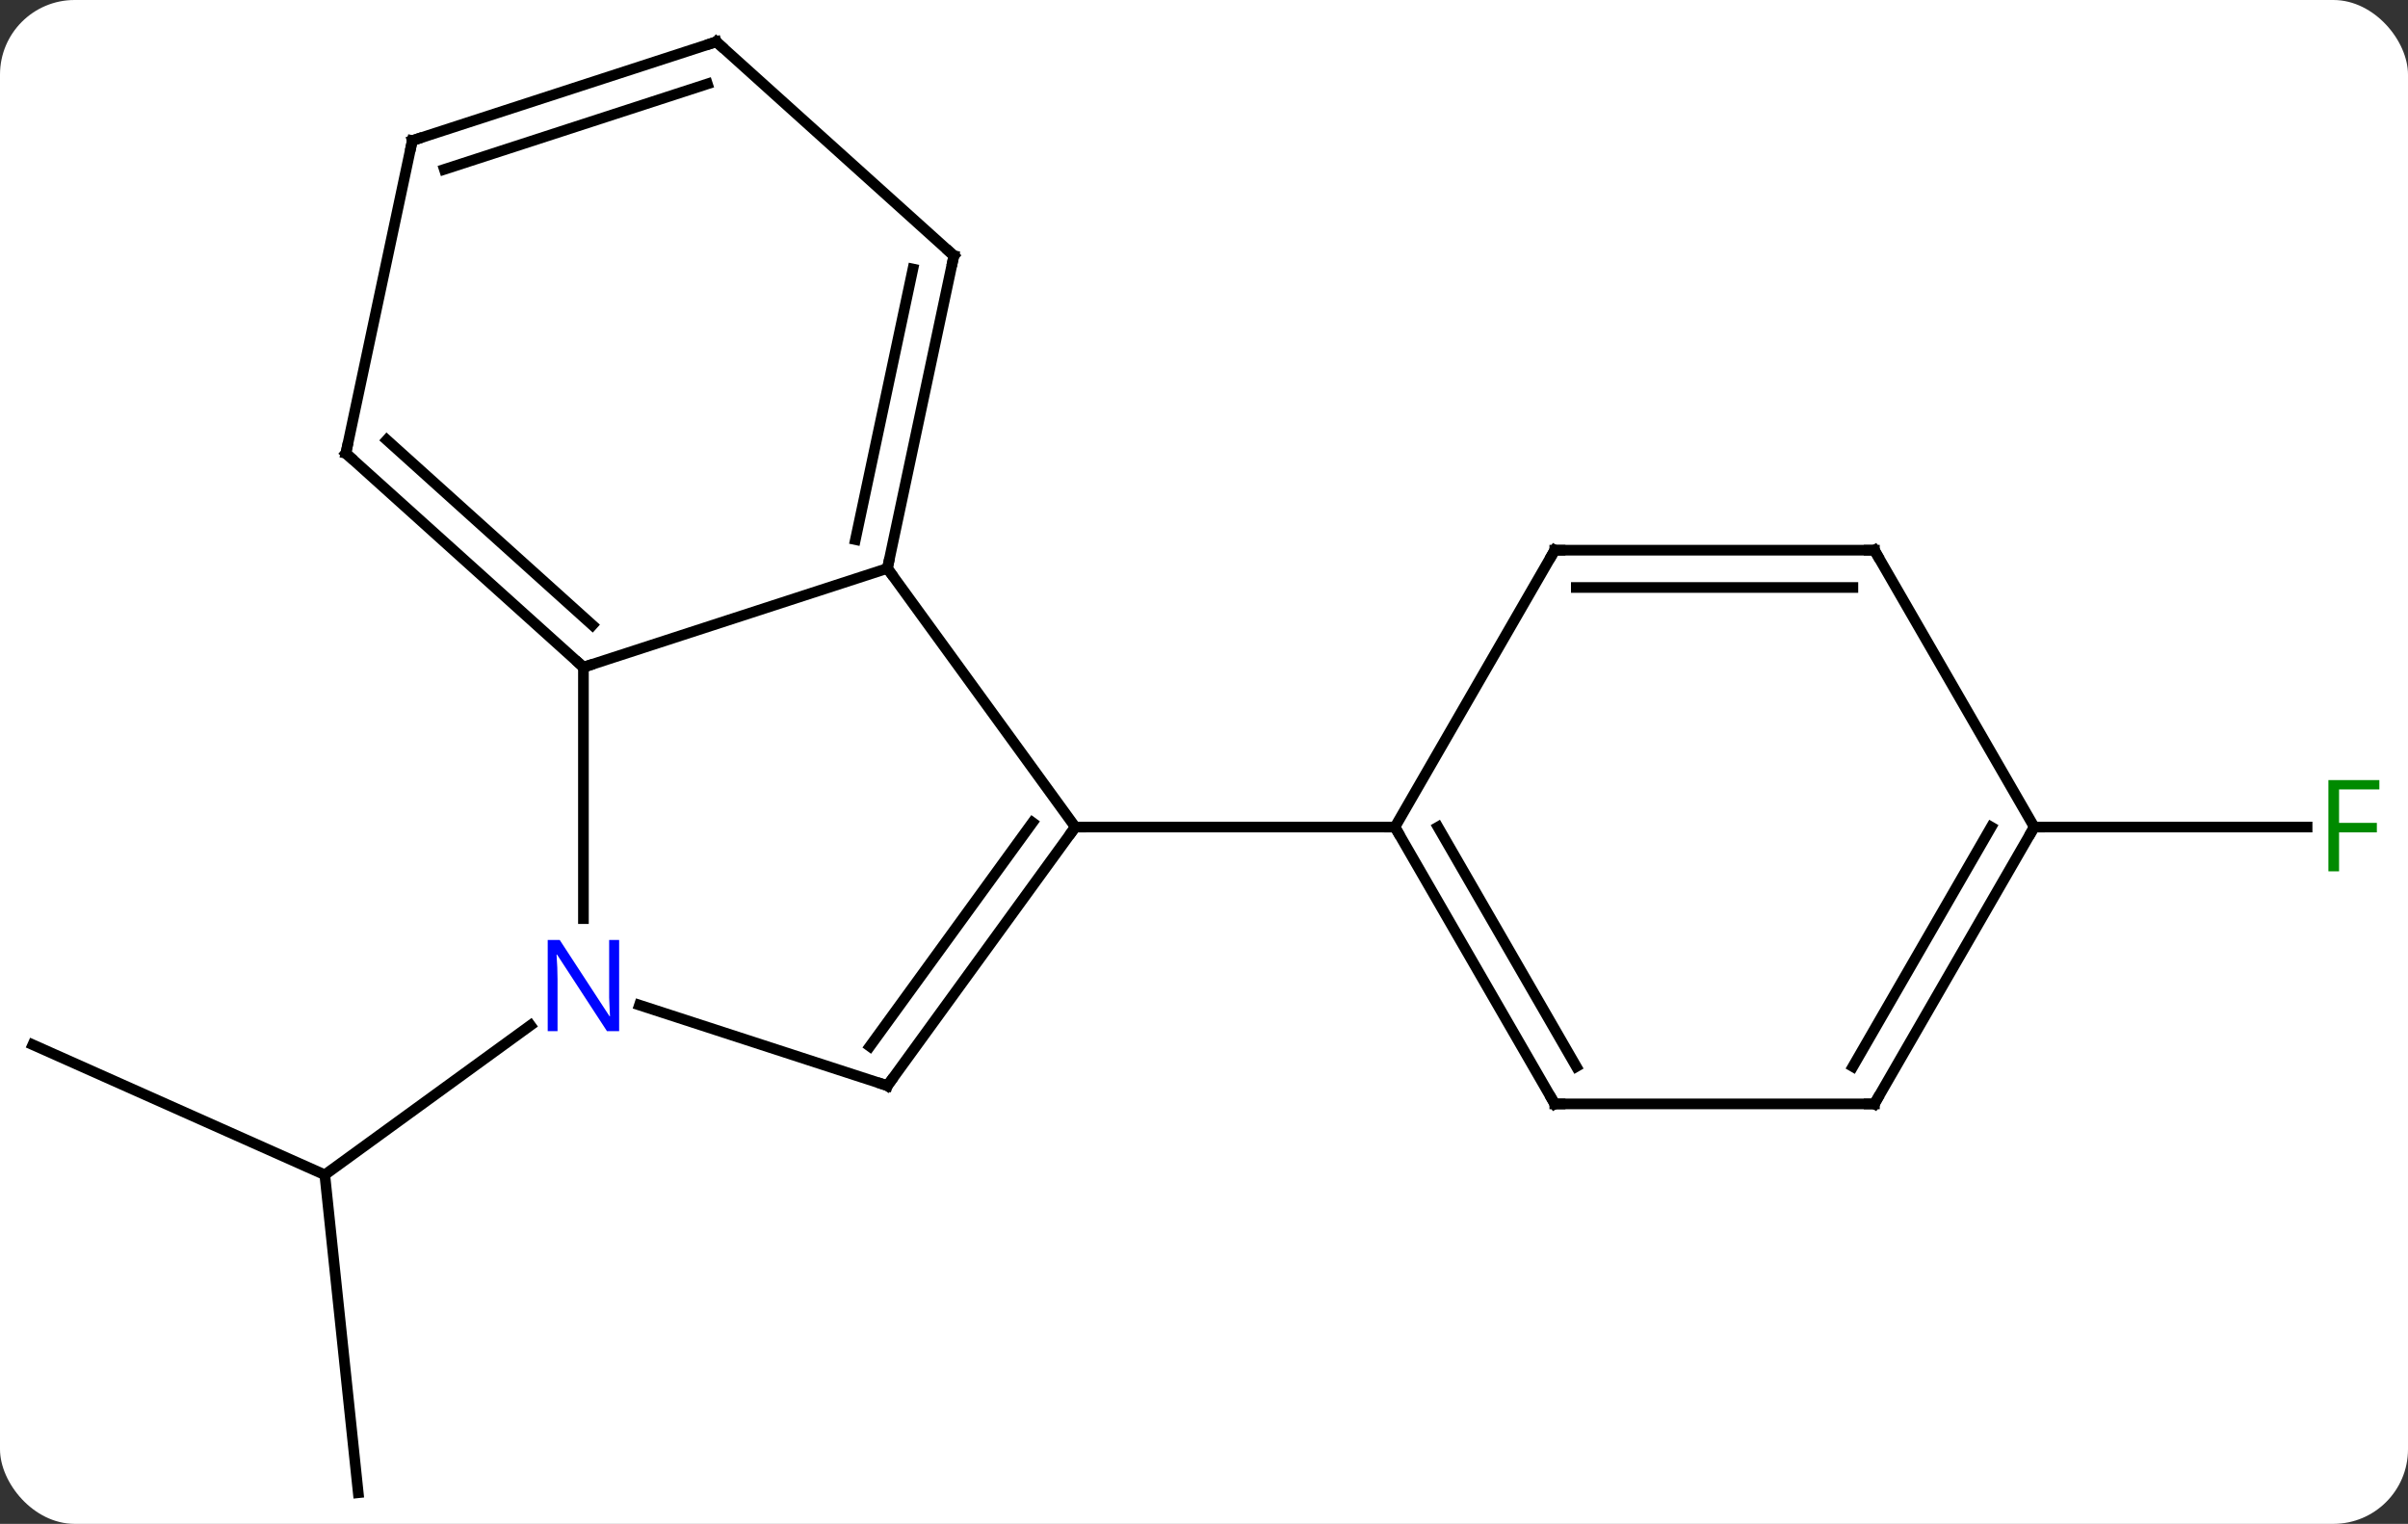 <svg width="226" viewBox="0 0 226 143" style="fill-opacity:1; color-rendering:auto; color-interpolation:auto; text-rendering:auto; stroke:black; stroke-linecap:square; stroke-miterlimit:10; shape-rendering:auto; stroke-opacity:1; fill:black; stroke-dasharray:none; font-weight:normal; stroke-width:1; font-family:'Open Sans'; font-style:normal; stroke-linejoin:miter; font-size:12; stroke-dashoffset:0; image-rendering:auto;" height="143" class="cas-substance-image" xmlns:xlink="http://www.w3.org/1999/xlink" xmlns="http://www.w3.org/2000/svg"><rect x="0" y="0" width="226" height="143" fill="#333333" stroke="none"/><svg class="cas-substance-single-component"><rect y="0" x="0" width="226" stroke="none" ry="7" rx="7" height="143" fill="white" class="cas-substance-group"/><svg y="0" x="0" width="226" viewBox="0 0 226 143" style="fill:black;" height="143" class="cas-substance-single-component-image"><svg><g><g transform="translate(112,72)" style="text-rendering:geometricPrecision; color-rendering:optimizeQuality; color-interpolation:linearRGB; stroke-linecap:butt; image-rendering:optimizeQuality;"><line y2="26.04" y1="38.244" x2="-108.921" x1="-81.516" style="fill:none;"/><line y2="68.079" y1="38.244" x2="-78.378" x1="-81.516" style="fill:none;"/><line y2="24.22" y1="38.244" x2="-62.213" x1="-81.516" style="fill:none;"/><line y2="5.61" y1="5.61" x2="78.921" x1="104.53" style="fill:none;"/><line y2="-18.66" y1="5.61" x2="-28.713" x1="-11.079" style="fill:none;"/><line y2="29.88" y1="5.61" x2="-28.713" x1="-11.079" style="fill:none;"/><line y2="26.188" y1="5.188" x2="-30.357" x1="-15.098" style="fill:none;"/><line y2="5.61" y1="5.61" x2="18.921" x1="-11.079" style="fill:none;"/><line y2="-9.39" y1="-18.66" x2="-57.243" x1="-28.713" style="fill:none;"/><line y2="-48.006" y1="-18.66" x2="-22.476" x1="-28.713" style="fill:none;"/><line y2="-46.757" y1="-21.364" x2="-26.32" x1="-31.716" style="fill:none;"/><line y2="22.317" y1="29.88" x2="-51.989" x1="-28.713" style="fill:none;"/><line y2="14.204" y1="-9.39" x2="-57.243" x1="-57.243" style="fill:none;"/><line y2="-29.463" y1="-9.39" x2="-79.539" x1="-57.243" style="fill:none;"/><line y2="-30.712" y1="-13.343" x2="-75.695" x1="-56.403" style="fill:none;"/><line y2="-68.079" y1="-48.006" x2="-44.769" x1="-22.476" style="fill:none;"/><line y2="-58.809" y1="-29.463" x2="-73.302" x1="-79.539" style="fill:none;"/><line y2="-58.809" y1="-68.079" x2="-73.302" x1="-44.769" style="fill:none;"/><line y2="-56.105" y1="-64.126" x2="-70.299" x1="-45.609" style="fill:none;"/><line y2="31.59" y1="5.61" x2="33.921" x1="18.921" style="fill:none;"/><line y2="28.09" y1="5.61" x2="35.942" x1="22.962" style="fill:none;"/><line y2="-20.37" y1="5.61" x2="33.921" x1="18.921" style="fill:none;"/><line y2="31.59" y1="31.59" x2="63.921" x1="33.921" style="fill:none;"/><line y2="-20.37" y1="-20.37" x2="63.921" x1="33.921" style="fill:none;"/><line y2="-16.87" y1="-16.87" x2="61.9" x1="35.942" style="fill:none;"/><line y2="5.61" y1="31.59" x2="78.921" x1="63.921" style="fill:none;"/><line y2="5.61" y1="28.09" x2="74.88" x1="61.9" style="fill:none;"/><line y2="5.61" y1="-20.37" x2="78.921" x1="63.921" style="fill:none;"/></g><g transform="translate(112,72)" style="fill:rgb(0,138,0); text-rendering:geometricPrecision; color-rendering:optimizeQuality; image-rendering:optimizeQuality; font-family:'Open Sans'; stroke:rgb(0,138,0); color-interpolation:linearRGB;"><path style="stroke:none;" d="M107.53 9.766 L106.53 9.766 L106.53 1.204 L111.312 1.204 L111.312 2.079 L107.53 2.079 L107.53 5.219 L111.077 5.219 L111.077 6.11 L107.53 6.11 L107.53 9.766 Z"/></g><g transform="translate(112,72)" style="stroke-linecap:butt; text-rendering:geometricPrecision; color-rendering:optimizeQuality; image-rendering:optimizeQuality; font-family:'Open Sans'; color-interpolation:linearRGB; stroke-miterlimit:5;"><path style="fill:none;" d="M-11.373 6.014 L-11.079 5.61 L-10.579 5.61"/><path style="fill:none;" d="M-28.609 -19.149 L-28.713 -18.66 L-28.419 -18.256"/><path style="fill:none;" d="M-28.419 29.476 L-28.713 29.88 L-29.189 29.726"/><path style="fill:none;" d="M-57.615 -9.725 L-57.243 -9.39 L-56.767 -9.544"/><path style="fill:none;" d="M-22.58 -47.517 L-22.476 -48.006 L-22.848 -48.341"/><path style="fill:rgb(0,5,255); stroke:none;" d="M-53.891 24.766 L-55.032 24.766 L-59.72 17.579 L-59.766 17.579 Q-59.673 18.844 -59.673 19.891 L-59.673 24.766 L-60.595 24.766 L-60.595 16.204 L-59.47 16.204 L-54.798 23.36 L-54.751 23.36 Q-54.751 23.204 -54.798 22.344 Q-54.845 21.485 -54.829 21.11 L-54.829 16.204 L-53.891 16.204 L-53.891 24.766 Z"/><path style="fill:none;" d="M-79.167 -29.128 L-79.539 -29.463 L-79.435 -29.952"/><path style="fill:none;" d="M-44.397 -67.744 L-44.769 -68.079 L-45.245 -67.924"/><path style="fill:none;" d="M-73.406 -58.32 L-73.302 -58.809 L-72.826 -58.964"/><path style="fill:none;" d="M19.171 6.043 L18.921 5.61 L18.421 5.61"/><path style="fill:none;" d="M33.671 31.157 L33.921 31.59 L34.421 31.59"/><path style="fill:none;" d="M33.671 -19.937 L33.921 -20.37 L34.421 -20.37"/><path style="fill:none;" d="M63.421 31.59 L63.921 31.59 L64.171 31.157"/><path style="fill:none;" d="M63.421 -20.37 L63.921 -20.37 L64.171 -19.937"/><path style="fill:none;" d="M78.671 6.043 L78.921 5.61 L79.421 5.61"/></g></g></svg></svg></svg></svg>